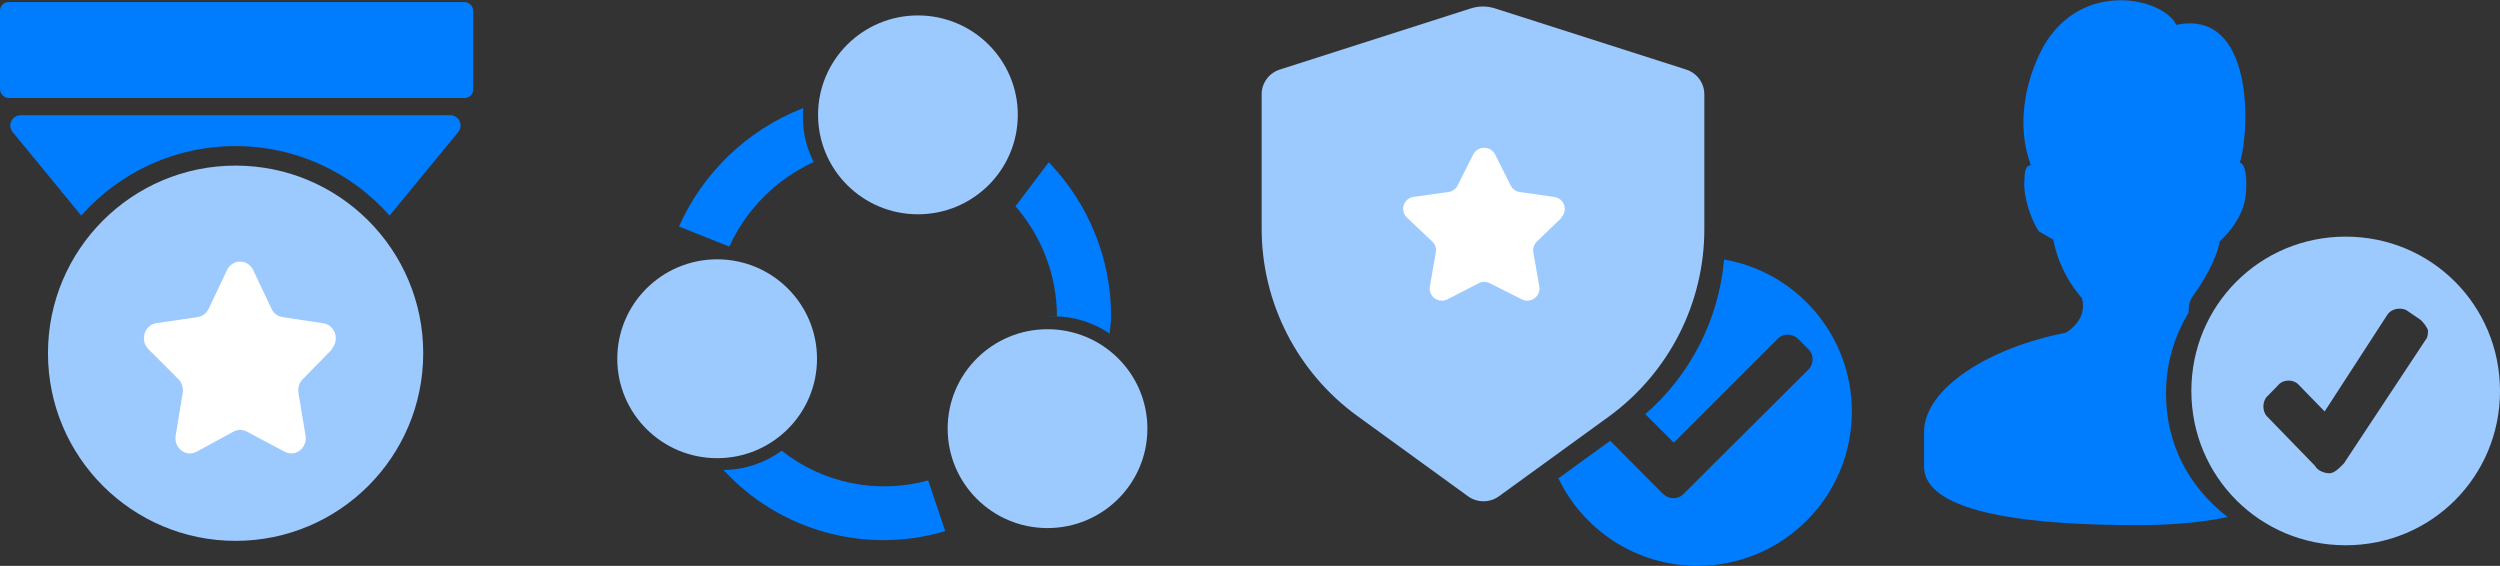 <?xml version="1.0" encoding="UTF-8"?>
<svg width="243px" height="55px" viewBox="0 0 243 55" version="1.1" xmlns="http://www.w3.org/2000/svg" xmlns:xlink="http://www.w3.org/1999/xlink">
    <rect x="0" y="0" width="243" height="55" fill="#333333" stroke="none"/>
    <!-- Generator: Sketch 62 (91390) - https://sketch.com -->
    <title>为什么选31图标</title>
    <desc>Created with Sketch.</desc>
    <defs>
        <path d="M15.198,0.198 C23.532,0.198 30.191,6.866 30.198,15.198 C30.198,23.531 23.532,30.198 15.198,30.198 C6.865,30.198 0.198,23.531 0.198,15.198 C0.198,6.866 6.865,0.198 15.198,0.198 Z M21.093,7.342 C20.632,7.102 19.695,7.102 19.227,7.822 L19.227,7.822 L13.154,17.19 L10.582,14.55 C10.121,14.07 9.185,14.07 8.717,14.55 L8.717,14.55 L7.55,15.75 C7.081,16.23 7.081,17.19 7.55,17.67 L7.55,17.67 L12.218,22.478 C12.455,22.958 13.154,23.198 13.622,23.198 C14.091,23.198 14.559,22.718 15.027,22.238 L15.027,22.238 L22.973,10.222 C23.204,9.982 23.204,9.502 23.196,9.262 C22.966,8.782 22.728,8.542 22.498,8.302 L22.498,8.302 Z" id="path-1"></path>
        <path d="M41.819,30.5 C47.18,30.5 51.526,34.827 51.526,40.164 C51.526,45.502 47.18,49.829 41.819,49.829 C36.458,49.829 32.112,45.502 32.112,40.164 C32.112,34.827 36.458,30.5 41.819,30.5 Z M9.707,23.706 C15.068,23.706 19.413,28.033 19.413,33.37 C19.413,38.708 15.068,43.035 9.707,43.035 C4.346,43.035 -1.38733469e-12,38.708 -1.38733469e-12,33.37 C-1.38733469e-12,28.033 4.346,23.706 9.707,23.706 Z M29.222,-7.95807864e-13 C34.583,-7.95807864e-13 38.929,4.327 38.929,9.664 C38.929,15.002 34.583,19.329 29.222,19.329 C23.862,19.329 19.516,15.002 19.516,9.664 C19.516,4.327 23.862,-7.95807864e-13 29.222,-7.95807864e-13 Z" id="path-3"></path>
        <path d="M18.237,0 C8.165,0 0,8.165 0,18.237 C0,28.309 8.165,36.474 18.237,36.474 C28.309,36.474 36.474,28.309 36.474,18.237 C36.474,8.165 28.309,0 18.237,0 Z" id="path-5"></path>
    </defs>
    <g id="页面-1" stroke="none" stroke-width="1" fill="none" fill-rule="evenodd">
        <g id="首页" transform="translate(-945, -7234)">
            <g id="为什么选31图标" transform="translate(936, 7229)">
                <g id="客户信赖_export" transform="translate(192, 0)">
                    <g id="客户信赖">
                        <g transform="translate(4, 5)">
                            <g id="编组">
                                <path d="M23.538,38.249 C23.538,35.298 24.338,32.735 25.733,30.374 C25.733,29.981 25.733,29.391 26.133,28.801 C27.725,26.637 28.721,24.27 28.721,23.483 C28.721,23.483 31.112,21.516 31.309,18.756 C31.505,15.805 30.712,15.805 30.712,15.805 C31.708,12.657 32.108,0.842 24.534,2.416 C23.342,-0.148 15.368,-2.115 11.582,4.58 C9.787,7.93 8.994,12.258 10.383,16.002 C10.383,16.198 9.787,15.805 9.787,17.379 C9.59,18.952 10.383,21.319 11.182,22.499 C11.582,22.696 12.178,23.09 12.578,23.286 C12.578,23.286 12.977,26.237 15.368,28.997 C15.965,31.161 13.776,32.348 13.776,32.348 C6.596,33.718 0.018,37.659 0.018,41.987 L0.018,45.331 C0.018,50.058 10.979,51.042 20.747,51.042 C23.735,51.042 26.729,50.845 29.52,50.255 C25.733,47.304 23.538,43.173 23.538,38.249 Z" id="形状" fill="#007CFF"></path>
                                <g id="蒙版" transform="translate(25.802, 22.802)">
                                    <mask id="mask-2" fill="white">
                                        <use xlink:href="#path-1"></use>
                                    </mask>
                                    <use fill="#9CCAFF" fill-rule="nonzero" opacity="0.739" xlink:href="#path-1"></use>
                                </g>
                            </g>
                        </g>
                    </g>
                </g>
                <g id="安全可靠_export" transform="translate(128, 0)">
                    <g id="安全可靠">
                        <g transform="translate(3, 5)">
                            <path d="M45.578,25.221 C52.634,26.443 58,32.595 58,40 C58,48.284 51.284,55 43,55 C37.043,55 31.897,51.527 29.476,46.496 L34.515,42.841 L38.62,46.979 L39.683,48.043 C40.24,48.549 41.1,48.549 41.607,48.043 L41.607,48.043 L53.806,35.893 C54.313,35.337 54.313,34.476 53.806,33.97 L53.806,33.97 L52.743,32.907 C52.186,32.401 51.326,32.401 50.82,32.907 L50.82,32.907 L40.695,43.031 L37.923,40.259 C42.307,36.441 45.044,31.091 45.569,25.328 L45.578,25.221 Z" id="形状结合" fill="#007CFF"></path>
                            <g id="编组">
                                <path d="M41.899,6.762 L23.317,0.817 C22.552,0.571 21.728,0.571 20.964,0.817 L2.394,6.762 C1.344,7.099 0.632,8.07 0.633,9.167 L0.633,22.233 C0.635,29.422 4.086,36.18 9.924,40.428 L20.681,48.23 C21.581,48.887 22.807,48.887 23.707,48.23 L34.464,40.428 C40.266,36.16 43.68,29.406 43.661,22.233 L43.661,9.167 C43.662,8.07 42.95,7.099 41.899,6.762 L41.899,6.762 Z" id="蒙版" fill="#9CCAFF" fill-rule="nonzero"></path>
                                <path d="M29.798,21.151 L27.377,23.488 C27.1,23.76 26.974,24.149 27.041,24.531 L27.619,27.844 C27.698,28.286 27.516,28.735 27.15,28.999 C26.784,29.264 26.298,29.297 25.898,29.086 L22.819,27.536 C22.473,27.358 22.062,27.358 21.717,27.536 L18.705,29.086 C18.305,29.297 17.819,29.264 17.453,28.999 C17.087,28.735 16.905,28.286 16.983,27.844 L17.562,24.531 C17.629,24.149 17.503,23.76 17.225,23.488 L14.751,21.151 C14.421,20.839 14.301,20.366 14.441,19.936 C14.582,19.505 14.959,19.193 15.41,19.133 L18.785,18.666 C19.173,18.611 19.51,18.372 19.686,18.024 L21.192,15.019 C21.395,14.617 21.809,14.364 22.261,14.364 C22.713,14.364 23.127,14.617 23.33,15.019 L24.836,18.024 C25.011,18.373 25.348,18.614 25.737,18.666 L29.085,19.147 C29.531,19.21 29.901,19.52 30.041,19.945 C30.181,20.37 30.066,20.838 29.744,21.151 L29.798,21.151 Z" id="路径" fill="#FFFFFF"></path>
                            </g>
                        </g>
                    </g>
                </g>
                <g id="一站能力_export" transform="translate(64, 0)">
                    <g id="一站能力">
                        <g transform="translate(5, 6.5)">
                            <path d="M30.219,45.194 L31.876,50.129 C24.122,52.424 15.75,50.095 10.326,44.182 C12.441,44.16 14.394,43.467 15.98,42.307 C19.969,45.473 25.264,46.562 30.219,45.194 Z M41.937,14.268 C45.822,18.292 47.994,23.651 48,29.227 C48,29.805 47.904,30.358 47.855,30.924 C46.296,29.863 44.407,29.243 42.373,29.243 C42.1,29.243 41.829,29.254 41.561,29.276 C41.875,29.243 42.195,29.227 42.519,29.227 C42.592,29.227 42.662,29.247 42.735,29.248 L42.735,29.227 C42.72,25.303 41.291,21.515 38.705,18.549 L41.937,14.268 Z M18.079,9.001 C18.053,9.29 18.039,9.583 18.039,9.879 C18.039,11.453 18.419,12.938 19.092,14.251 C15.463,15.918 12.546,18.831 10.889,22.47 L6,20.518 C8.333,15.258 12.655,11.136 18.013,9.026 Z" id="形状结合" fill="#007CFF"></path>
                            <g id="路径">
                                <mask id="mask-4" fill="white">
                                    <use xlink:href="#path-3"></use>
                                </mask>
                                <use id="蒙版" fill="#9CCAFF" fill-rule="nonzero" xlink:href="#path-3"></use>
                            </g>
                        </g>
                    </g>
                </g>
                <g id="专业公司">
                    <g id="编组">
                        <g transform="translate(9, 5)">
                            <g>
                                <rect id="矩形" fill="#007CFF" x="0" y="0.2" width="46" height="9.326" rx="0.833"></rect>
                                <g id="蒙版" transform="translate(4.663, 16.097)">
                                    <mask id="mask-6" fill="white">
                                        <use xlink:href="#path-5"></use>
                                    </mask>
                                    <use fill="#9CCAFF" fill-rule="nonzero" xlink:href="#path-5"></use>
                                    <path d="M27.619,17.844 L24.746,20.778 C24.417,21.119 24.268,21.608 24.347,22.086 L25.034,26.245 C25.127,26.8 24.911,27.364 24.476,27.695 C24.042,28.027 23.465,28.069 22.991,27.804 L19.337,25.859 C18.927,25.635 18.439,25.635 18.028,25.859 L14.454,27.804 C13.98,28.069 13.403,28.027 12.969,27.695 C12.534,27.364 12.318,26.8 12.411,26.245 L13.097,22.086 C13.177,21.608 13.028,21.119 12.699,20.778 L9.762,17.844 C9.371,17.452 9.227,16.859 9.394,16.319 C9.561,15.779 10.008,15.387 10.544,15.312 L14.55,14.725 C15.01,14.657 15.409,14.356 15.619,13.92 L17.406,10.147 C17.647,9.644 18.138,9.326 18.675,9.326 C19.211,9.326 19.702,9.644 19.943,10.147 L21.73,13.92 C21.938,14.358 22.338,14.659 22.8,14.725 L26.773,15.329 C27.302,15.409 27.742,15.797 27.908,16.331 C28.074,16.865 27.937,17.451 27.555,17.844 L27.619,17.844 Z" id="路径" fill="#FFFFFF" mask="url(#mask-6)"></path>
                                </g>
                                <path d="M43.769,11.2 C44,11.2 44.225,11.28 44.404,11.427 C44.83,11.778 44.892,12.408 44.542,12.835 L44.542,12.835 L37.87,20.955 C34.206,16.812 28.85,14.2 22.884,14.2 C16.919,14.2 11.563,16.812 7.899,20.955 L1.227,12.835 C1.08,12.656 1,12.432 1,12.2 C1,11.648 1.448,11.2 2,11.2 L2,11.2 Z" id="形状结合" fill="#007CFF"></path>
                            </g>
                        </g>
                    </g>
                </g>
            </g>
        </g>
    </g>
</svg>